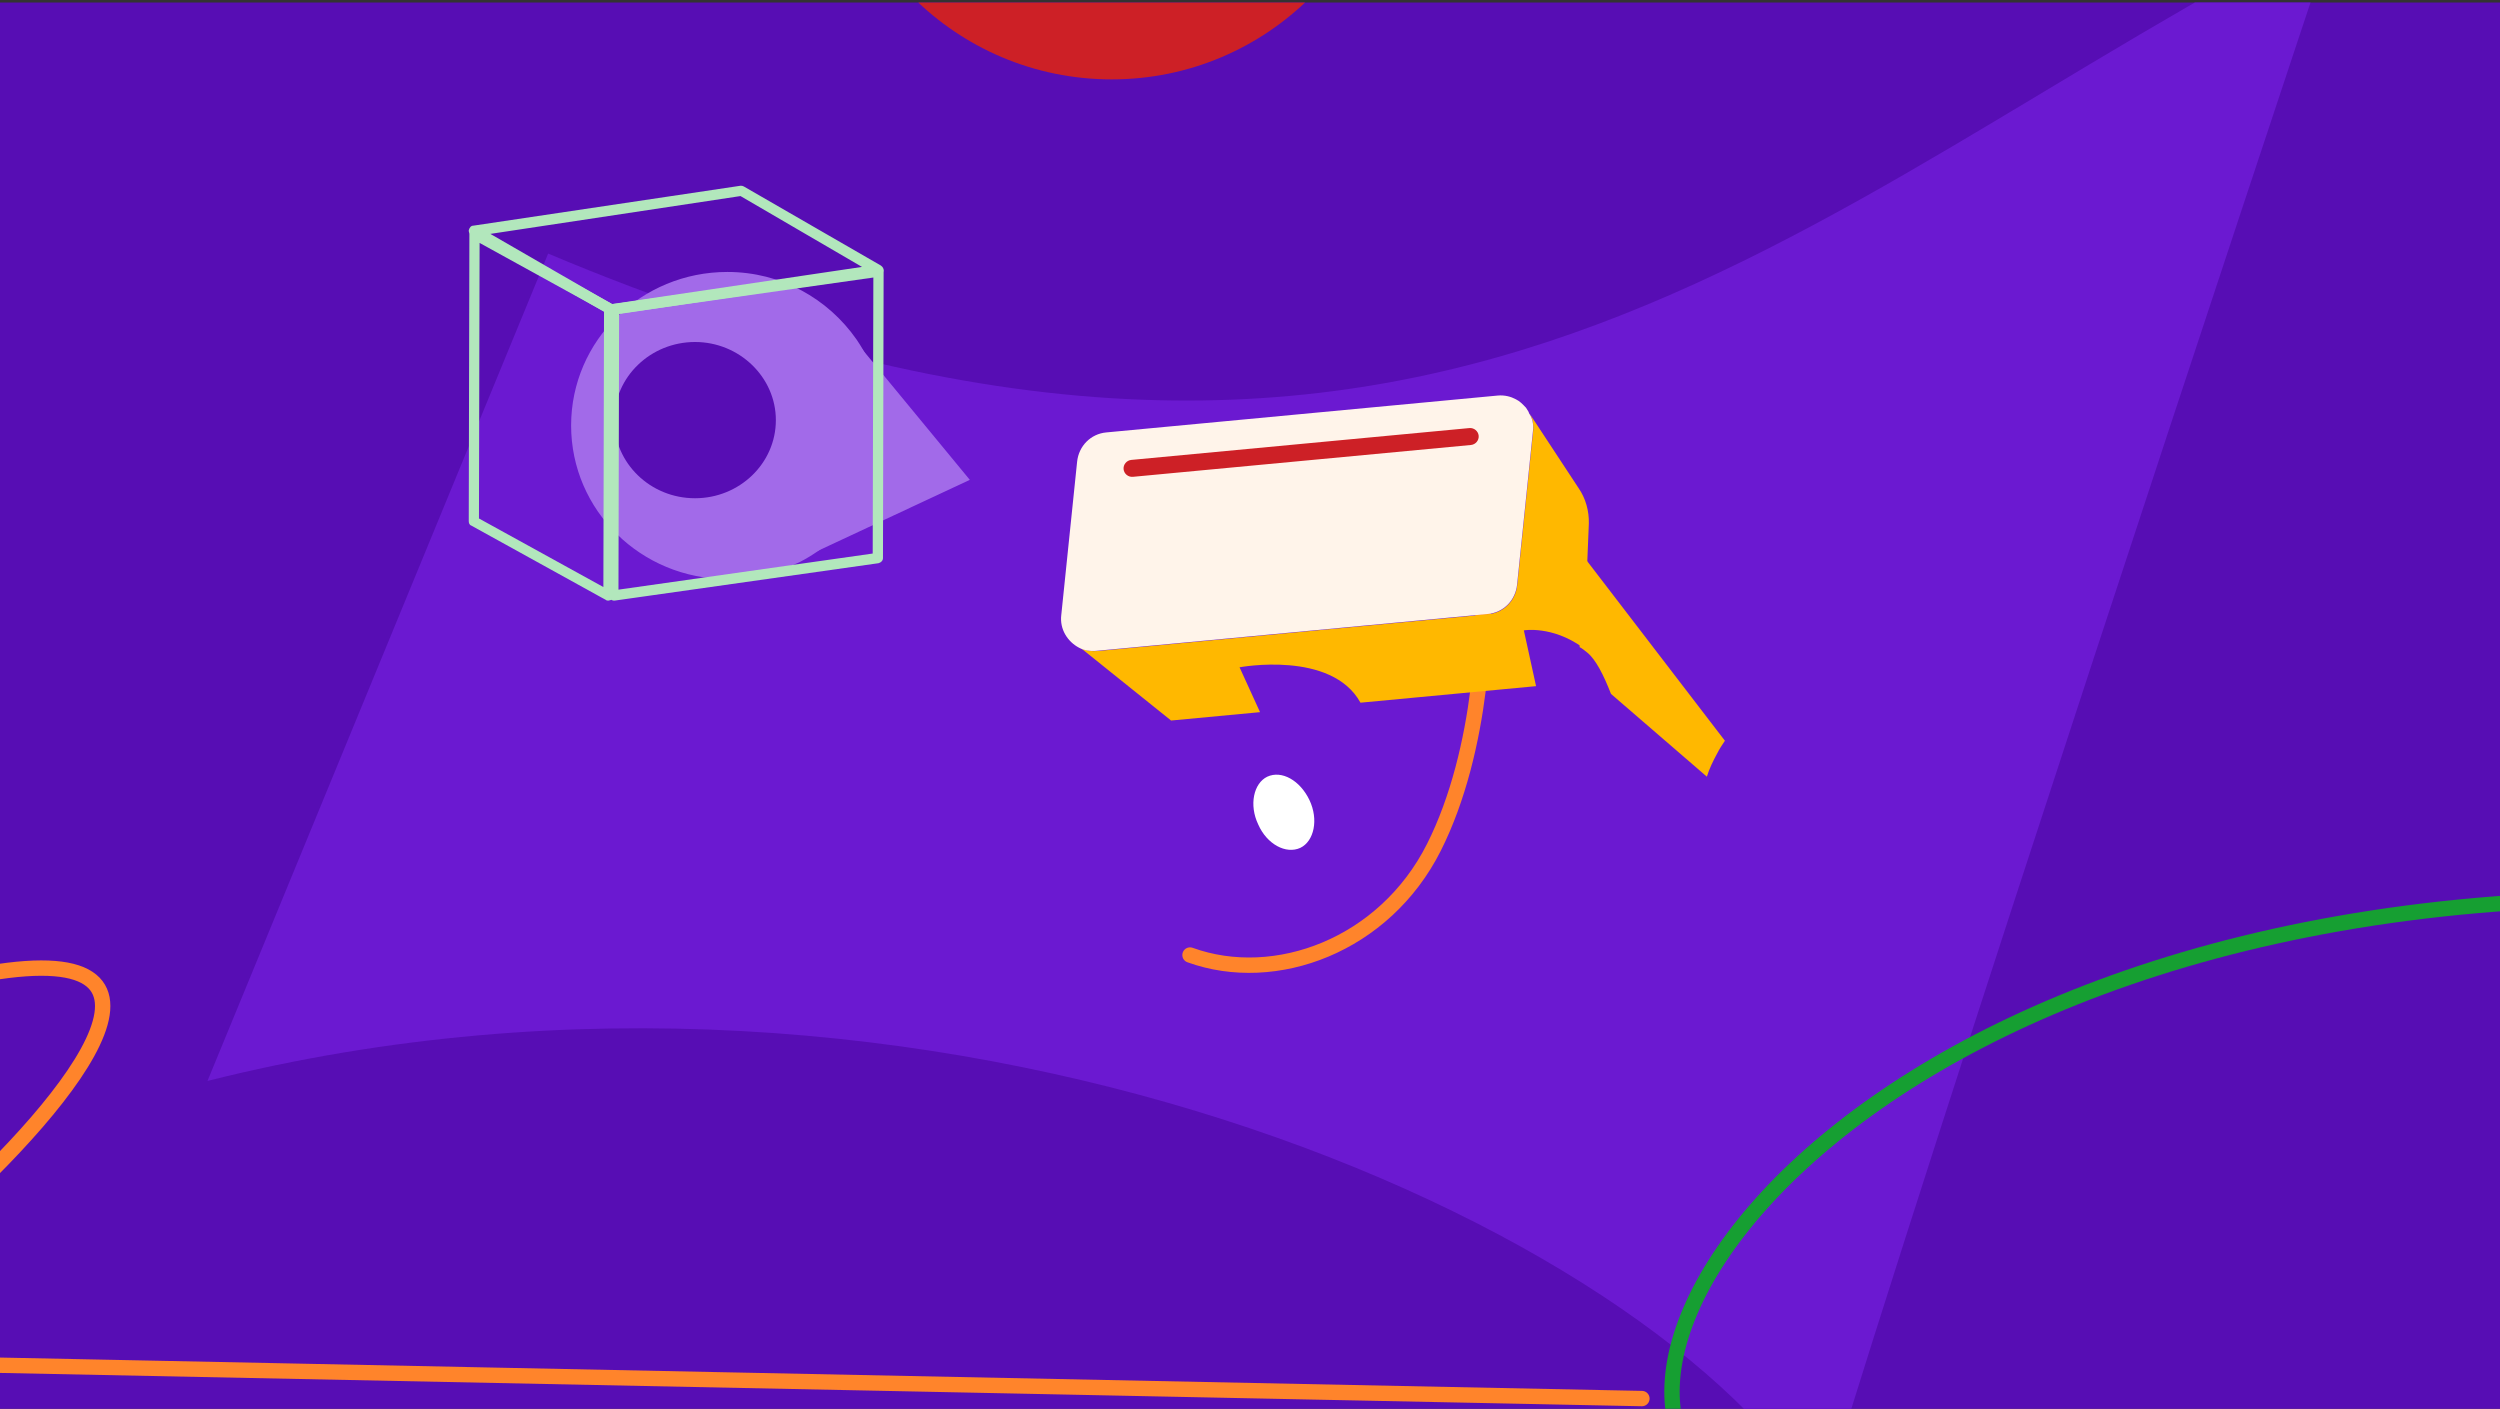 <svg width="488" height="275" viewBox="0 0 488 275" fill="none" xmlns="http://www.w3.org/2000/svg">
<rect x="0" y="0" width="488" height="275" fill="#333333" stroke="none"/>
<g clip-path="url(#clip0_6633_36516)">
<rect width="488" height="274.5" transform="translate(0 0.5)" fill="#570DB4"/>
<path d="M40.5 211L107 49.5C280.5 122.5 350 39.5 456 -14.5C441.5 29 378 220 355.5 294C323.5 239 181.5 175.5 40.5 211Z" fill="#6B19D1"/>
<path d="M232.291 186.423C248.939 192.449 270.261 184.544 279.894 165.412C289.527 146.279 290.229 120.216 289.141 111.831" stroke="#FF842B" stroke-width="3" stroke-linecap="round"/>
<path d="M309.333 108.908L336.702 144.595C336.158 145.406 335.615 146.216 335.226 147.012C334.432 148.453 333.653 150.045 333.18 151.608L314.467 135.453C313.038 131.792 311.512 128.747 309.835 127.386C309.332 126.978 308.829 126.57 308.34 126.312L309.333 108.908Z" fill="#FFB800"/>
<path d="M308.126 95.259C309.522 97.258 310.213 99.78 310.141 102.222L309.868 108.945L308.943 126.382C302.951 122.076 297.455 123.051 297.455 123.051L299.84 133.937L265.565 137.165C259.916 126.891 241.962 130.256 241.962 130.256L245.957 139.012L228.595 140.647L210.953 126.481C211.908 126.999 213.133 127.188 214.331 127.076L290.515 119.9C293.508 119.618 295.853 117.266 296.168 114.192L299.248 84.376C299.42 82.99 299.157 81.797 298.608 80.783L308.126 95.259Z" fill="#FFB800"/>
<path d="M299.224 84.2L296.134 114.114C295.818 117.197 293.465 119.557 290.462 119.839L214.031 127.039C212.829 127.152 211.6 126.963 210.642 126.442C208.411 125.278 206.817 122.832 207.161 120.051L210.252 90.138C210.567 87.054 212.92 84.695 215.924 84.412L292.355 77.212C293.706 77.085 294.95 77.426 295.908 77.946C296.702 78.33 297.21 78.893 297.881 79.593L298.417 80.459L298.432 80.61C299.132 81.613 299.396 82.809 299.224 84.2Z" fill="#FFF4EA"/>
<path d="M286.821 83.559C287.727 83.474 288.553 84.153 288.637 85.053C288.722 85.953 288.038 86.774 287.132 86.86L221.14 93.076C220.234 93.161 219.408 92.482 219.323 91.582C219.239 90.682 219.923 89.861 220.829 89.775L286.821 83.559Z" fill="#CD2026"/>
<path d="M255.598 156.159C257.429 159.981 256.504 164.21 253.831 165.497C251.012 166.798 247.293 164.781 245.609 160.946C243.778 157.125 244.703 152.896 247.376 151.609C250.194 150.308 253.768 152.338 255.598 156.159Z" fill="white"/>
<path d="M166.698 66.232L189.31 93.668L154.604 109.879C164.371 105.035 171.009 94.296 171.009 83.173C171.009 76.984 170.017 70.807 166.698 66.232Z" fill="#A26AE9"/>
<path d="M167.194 66.263C170.499 71.089 172.482 76.843 172.482 83.153C172.482 94.66 165.873 104.682 156.147 109.693L153.408 110.9C149.914 112.292 146.043 113.034 141.982 113.034C125.08 113.034 111.482 99.578 111.482 83.06C111.482 66.449 125.174 53.086 141.982 53.086C152.464 53.086 161.623 58.283 167.194 66.263Z" fill="#A26AE9"/>
<path d="M151.448 82.008C151.448 90.47 144.33 97.258 135.672 97.258C126.919 97.258 119.896 90.377 119.896 82.008C119.896 73.546 127.015 66.758 135.672 66.758C144.33 66.758 151.448 73.639 151.448 82.008Z" fill="#570DB4"/>
<path d="M118.776 117.241C118.651 117.241 118.402 117.241 118.277 117.115L91.998 102.594C91.624 102.468 91.5 102.089 91.5 101.711L91.624 45.65C91.624 45.272 91.749 45.019 92.123 44.767C92.372 44.64 92.746 44.64 93.119 44.767L119.398 59.287C119.772 59.413 119.897 59.792 119.897 60.17L119.772 116.231C119.772 116.61 119.647 116.862 119.274 117.115C119.149 117.115 118.9 117.241 118.776 117.241ZM93.493 101.206L117.779 114.589L117.904 60.802L93.617 47.418L93.493 101.206Z" fill="#B2E7BC"/>
<path d="M119.308 61.499C119.182 61.499 118.928 61.499 118.801 61.365L92.04 45.925C91.66 45.656 91.406 45.253 91.533 44.851C91.66 44.448 91.913 44.045 92.421 44.045L144.547 36.258C144.801 36.258 144.928 36.258 145.182 36.392L171.942 51.832C172.323 52.101 172.577 52.504 172.45 52.906C172.323 53.309 172.069 53.712 171.562 53.712L119.435 61.499C119.308 61.499 119.308 61.499 119.308 61.499ZM95.718 45.656L119.435 59.351L168.264 52.101L144.547 38.272L95.718 45.656Z" fill="#B2E7BC"/>
<path d="M119.847 117.24C119.597 117.24 119.346 117.114 119.221 116.988C118.97 116.862 118.845 116.485 118.845 116.233L118.97 60.341C118.97 59.838 119.346 59.46 119.847 59.334L171.355 52.033C171.605 52.033 171.981 52.033 172.107 52.285C172.357 52.411 172.483 52.788 172.483 53.04L172.357 108.932C172.357 109.435 171.981 109.813 171.48 109.939L119.973 117.24H119.847ZM120.85 61.223L120.725 115.1L170.352 108.051L170.478 54.173L120.85 61.223Z" fill="#B2E7BC"/>
<circle cx="216.998" cy="-39.502" r="54.998" fill="#CD2026"/>
<path d="M-140 243.271C132.998 114.778 -19.499 253.007 -49 265.5L320.5 273" stroke="#FF842B" stroke-width="3" stroke-linecap="round"/>
<path d="M561.601 178.097C378.819 157.507 299.213 260.625 334.568 289.865L210.533 407.032" stroke="#169F32" stroke-width="3" stroke-linecap="round"/>
</g>
<defs>
<clipPath id="clip0_6633_36516">
<rect width="488" height="274.5" fill="white" transform="translate(0 0.5)"/>
</clipPath>
</defs>
</svg>
